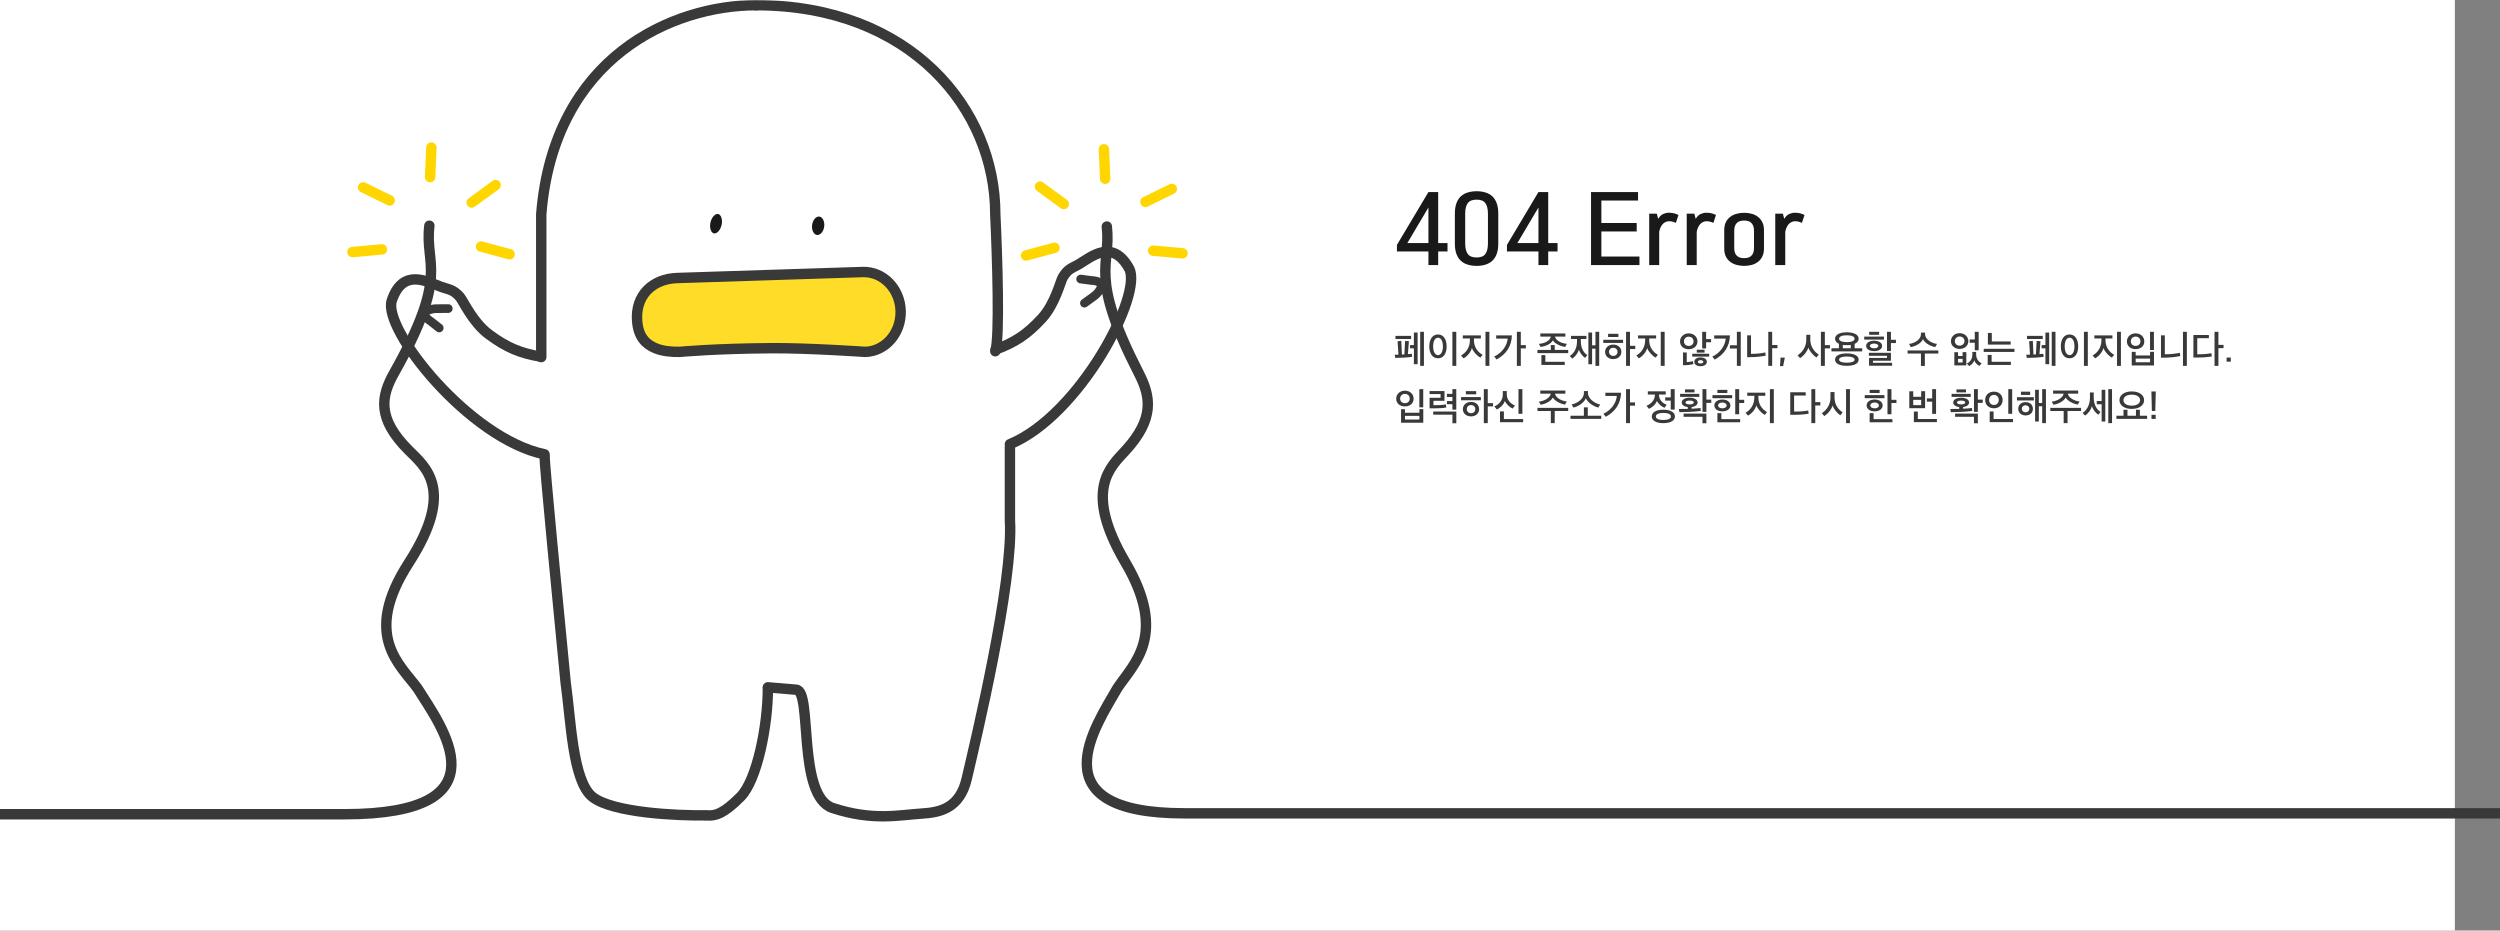 <svg width="1440" height="536" viewBox="0 0 1440 536" fill="none" xmlns="http://www.w3.org/2000/svg">
<rect x="0" y="0" width="1440" height="536" fill="#808080" stroke="none"/>
<g clip-path="url(#clip0_2197_177)">
<path d="M1414 0H-27V536H1414V0Z" fill="white"/>
<mask id="mask0_2197_177" style="mask-type:luminance" maskUnits="userSpaceOnUse" x="-26" y="0" width="1504" height="474">
<path d="M1478 0H-26V474H1478V0Z" fill="white"/>
</mask>
<g mask="url(#mask0_2197_177)">
<path d="M804.633 141.056L822.777 110.624H828.393V140H833.769V144.848H828.393V152.672H822.777V144.848H804.633V141.056ZM822.777 140V119.504L810.633 140H822.777ZM850.529 153.152C848.673 153.152 846.977 152.912 845.441 152.432C843.905 151.984 842.577 151.248 841.457 150.224C840.369 149.232 839.521 147.92 838.913 146.288C838.305 144.656 838.001 142.656 838.001 140.288V123.008C838.001 120.672 838.305 118.688 838.913 117.056C839.521 115.392 840.369 114.064 841.457 113.072C842.577 112.048 843.905 111.312 845.441 110.864C846.977 110.384 848.673 110.144 850.529 110.144C852.385 110.144 854.081 110.384 855.617 110.864C857.153 111.312 858.465 112.048 859.553 113.072C860.641 114.064 861.489 115.392 862.097 117.056C862.705 118.688 863.009 120.672 863.009 123.008V140.288C863.009 142.656 862.705 144.656 862.097 146.288C861.489 147.92 860.641 149.232 859.553 150.224C858.465 151.248 857.153 151.984 855.617 152.432C854.081 152.912 852.385 153.152 850.529 153.152ZM850.529 148.304C852.929 148.304 854.609 147.632 855.569 146.288C856.561 144.944 857.057 142.912 857.057 140.192V123.104C857.057 120.384 856.561 118.352 855.569 117.008C854.609 115.664 852.929 114.992 850.529 114.992C848.129 114.992 846.433 115.664 845.441 117.008C844.449 118.352 843.953 120.384 843.953 123.104V140.192C843.953 142.912 844.449 144.944 845.441 146.288C846.433 147.632 848.129 148.304 850.529 148.304ZM868.008 141.056L886.152 110.624H891.768V140H897.144V144.848H891.768V152.672H886.152V144.848H868.008V141.056ZM886.152 140V119.504L874.008 140H886.152ZM944.326 147.776V152.672H916.438V110.624H943.51V115.52H922.39V128.432H942.742V133.328H922.39V147.776H944.326ZM955.124 126.08C955.892 124.736 956.82 123.808 957.908 123.296C959.028 122.784 960.1 122.528 961.124 122.528C962.596 122.528 963.748 122.672 964.58 122.96C965.412 123.216 966.148 123.504 966.788 123.824L965.3 128.384C964.692 128.096 964.084 127.872 963.476 127.712C962.9 127.52 962.228 127.424 961.46 127.424C960.596 127.424 959.844 127.6 959.204 127.952C958.564 128.272 958.004 128.72 957.524 129.296C957.076 129.84 956.692 130.48 956.372 131.216C956.084 131.952 955.86 132.72 955.7 133.52V152.672H949.94V123.056H954.308L955.124 126.08ZM976.731 126.08C977.501 124.736 978.431 123.808 979.521 123.296C980.641 122.784 981.711 122.528 982.731 122.528C984.201 122.528 985.361 122.672 986.191 122.96C987.021 123.216 987.761 123.504 988.401 123.824L986.911 128.384C986.301 128.096 985.691 127.872 985.081 127.712C984.511 127.52 983.841 127.424 983.071 127.424C982.201 127.424 981.451 127.6 980.811 127.952C980.171 128.272 979.611 128.72 979.131 129.296C978.681 129.84 978.301 130.48 977.981 131.216C977.691 131.952 977.471 132.72 977.311 133.52V152.672H971.55V123.056H975.921L976.731 126.08ZM1016.05 143.168C1016.05 144.992 1015.72 146.544 1015.05 147.824C1014.41 149.104 1013.56 150.128 1012.5 150.896C1011.45 151.696 1010.23 152.272 1008.85 152.624C1007.48 152.976 1006.07 153.152 1004.63 153.152C1003.19 153.152 1001.78 152.976 1000.41 152.624C999.031 152.272 997.801 151.696 996.711 150.896C995.651 150.128 994.791 149.104 994.121 147.824C993.481 146.544 993.161 144.992 993.161 143.168V132.56C993.161 130.736 993.481 129.184 994.121 127.904C994.791 126.624 995.651 125.6 996.711 124.832C997.801 124.032 999.031 123.456 1000.41 123.104C1001.78 122.752 1003.19 122.576 1004.63 122.576C1006.07 122.576 1007.48 122.752 1008.85 123.104C1010.23 123.456 1011.45 124.032 1012.5 124.832C1013.56 125.6 1014.41 126.624 1015.05 127.904C1015.72 129.184 1016.05 130.736 1016.05 132.56V143.168ZM998.921 142.88C998.921 144.064 999.081 145.04 999.401 145.808C999.721 146.544 1000.15 147.12 1000.69 147.536C1001.24 147.984 1001.85 148.288 1002.52 148.448C1003.19 148.608 1003.89 148.688 1004.63 148.688C1005.33 148.688 1006.02 148.608 1006.69 148.448C1007.4 148.288 1008.01 147.984 1008.52 147.536C1009.06 147.12 1009.49 146.544 1009.81 145.808C1010.13 145.04 1010.29 144.064 1010.29 142.88V132.848C1010.29 131.664 1010.13 130.704 1009.81 129.968C1009.49 129.2 1009.06 128.608 1008.52 128.192C1008.01 127.744 1007.4 127.44 1006.69 127.28C1006.02 127.12 1005.33 127.04 1004.63 127.04C1003.89 127.04 1003.19 127.12 1002.52 127.28C1001.85 127.44 1001.24 127.744 1000.69 128.192C1000.15 128.608 999.721 129.2 999.401 129.968C999.081 130.704 998.921 131.664 998.921 132.848V142.88ZM1027.73 126.08C1028.5 124.736 1029.43 123.808 1030.52 123.296C1031.64 122.784 1032.71 122.528 1033.73 122.528C1035.2 122.528 1036.36 122.672 1037.19 122.96C1038.02 123.216 1038.76 123.504 1039.4 123.824L1037.91 128.384C1037.3 128.096 1036.69 127.872 1036.08 127.712C1035.51 127.52 1034.84 127.424 1034.07 127.424C1033.2 127.424 1032.45 127.6 1031.81 127.952C1031.17 128.272 1030.61 128.72 1030.13 129.296C1029.68 129.84 1029.3 130.48 1028.98 131.216C1028.69 131.952 1028.47 132.72 1028.31 133.52V152.672H1022.55V123.056H1026.92L1027.73 126.08Z" fill="#191919"/>
<path d="M811.536 196.526L810.942 203.984C811.822 203.94 812.614 203.852 813.164 203.764L813.384 205.524C810.26 205.964 807.07 206.14 803.66 206.162L803.352 204.292C803.99 204.292 804.738 204.292 805.508 204.27L805.002 196.57L807.136 196.328L807.488 204.204L808.852 204.138H808.918L809.336 196.372L811.536 196.526ZM816.552 209.792H814.396V200.64H812.196V198.77H814.396V191.554H816.552V209.792ZM820.182 210.738H818.026V191.136H820.182V210.738ZM812.812 195.25H803.792V193.446H812.812V195.25ZM838.821 210.738H836.577V191.136H838.821V210.738ZM823.267 199.518C823.267 195.382 825.137 192.654 828.283 192.654C831.429 192.654 833.255 195.382 833.255 199.54C833.255 203.654 831.429 206.382 828.283 206.382C825.137 206.382 823.267 203.654 823.267 199.518ZM831.121 199.518C831.121 196.372 829.955 194.502 828.283 194.502C826.633 194.502 825.489 196.372 825.489 199.518C825.489 202.664 826.633 204.556 828.283 204.556C829.955 204.556 831.121 202.664 831.121 199.518ZM853.984 204.358L852.664 206.008C850.838 204.996 848.462 202.488 847.824 200.464C847.318 202.576 845.338 205.172 843.006 206.404L841.576 204.754C844.7 202.994 846.658 199.892 846.658 195.932V194.964H842.566V193.182H852.972V194.964H848.99V195.91C848.99 199.87 851.102 202.796 853.984 204.358ZM857.878 210.738H855.634V191.136H857.878V210.738ZM878.893 200.662H875.989V210.738H873.723V191.136H875.989V198.792H878.893V200.662ZM870.841 193.204C870.687 199.276 867.717 203.962 862.063 207.064L860.655 205.348C865.165 203.28 868.047 199.166 868.421 195.052H861.799V193.204H870.841ZM902.542 198.022L901.552 199.826C898.604 199.43 895.502 197.846 894.446 195.998C893.544 197.912 890.596 199.452 887.362 199.826L886.394 198.066C889.672 197.846 892.884 196.284 893.258 193.886H887.23V192.06H901.662V193.886H895.678C896.118 196.284 899.726 197.868 902.542 198.022ZM903.29 203.39H885.58V201.564H893.28V198.748H895.524V201.564H903.29V203.39ZM901.288 210.188H887.846V204.556H890.112V208.384H901.288V210.188ZM921.137 210.738H918.981V200.816H917.045V209.814H914.911V191.532H917.045V198.924H918.981V191.136H921.137V210.738ZM914.317 204.512L912.997 206.14C911.677 205.304 909.961 203.214 909.433 201.344C908.993 203.28 907.299 205.524 905.605 206.58L904.197 205.062C906.793 203.346 908.355 200.508 908.355 196.614V195.25H904.901V193.446H913.767V195.25H910.555V196.548C910.555 200.442 912.117 203.236 914.317 204.512ZM933.902 202.664C933.902 205.018 932.032 206.844 929.238 206.844C926.422 206.844 924.53 205.084 924.53 202.664C924.53 200.332 926.422 198.484 929.238 198.484C932.032 198.484 933.902 200.266 933.902 202.664ZM931.68 202.664C931.68 201.278 930.646 200.332 929.238 200.332C927.808 200.332 926.796 201.278 926.796 202.664C926.796 204.028 927.808 204.996 929.238 204.996C930.756 204.996 931.68 204.028 931.68 202.664ZM934.892 197.538H923.496V195.712H934.892V197.538ZM926.268 194.128V192.28H932.208V194.128H926.268ZM938.874 191.136V199.188H941.91V201.08H938.874V210.738H936.608V191.136H938.874ZM954.939 204.358L953.619 206.008C951.793 204.996 949.417 202.488 948.779 200.464C948.273 202.576 946.293 205.172 943.961 206.404L942.531 204.754C945.655 202.994 947.613 199.892 947.613 195.932V194.964H943.521V193.182H953.927V194.964H949.945V195.91C949.945 199.87 952.057 202.796 954.939 204.358ZM958.833 210.738H956.589V191.136H958.833V210.738ZM977.73 196.68C977.73 199.298 975.57 201.168 972.714 201.168C969.854 201.168 967.698 199.386 967.698 196.68C967.698 194.04 969.854 192.016 972.714 192.016C975.57 192.016 977.73 193.974 977.73 196.68ZM975.49 196.68C975.49 195.162 974.43 193.93 972.714 193.93C971.02 193.93 969.964 195.14 969.964 196.658C969.964 198.132 971.042 199.254 972.714 199.254C974.43 199.254 975.49 198.132 975.49 196.68ZM975.4 209.726C973.946 210.1 971.834 210.408 969.414 210.386V203.016H971.57V208.582C972.714 208.56 974.06 208.296 975.09 208.01L975.4 209.726ZM981.82 203.104H977.33V201.432H981.82V203.104ZM984.48 205.392H974.72V203.764H984.48V205.392ZM983.14 208.428C983.14 210.034 981.49 210.936 979.51 210.936C977.55 210.936 975.9 210.034 975.9 208.428C975.9 206.778 977.55 205.876 979.51 205.876C981.49 205.876 983.14 206.778 983.14 208.428ZM981.1 208.428C981.1 207.768 980.39 207.46 979.51 207.46C978.7 207.46 977.97 207.79 977.97 208.428C977.97 209.066 978.7 209.374 979.51 209.374C980.39 209.374 981.1 209.088 981.1 208.428ZM985.58 197.164H982.72V200.706H980.46V191.136H982.72V195.316H985.58V197.164ZM1002.68 210.738H1000.44V200.772H996.44V198.88H1000.44V191.136H1002.68V210.738ZM996.44 193.204C996.3 199.276 993.33 204.05 987.7 207.13L986.29 205.414C990.76 203.346 993.64 199.166 994.02 195.052H987.39V193.204H996.44ZM1023.81 200.574H1020.77V210.738H1018.53V191.136H1020.77V198.704H1023.81V200.574ZM1017.08 204.842C1014.72 205.414 1010.85 205.7 1008.39 205.722L1006.36 205.744V193.138H1008.58V203.83C1011.14 203.83 1014.55 203.588 1016.77 202.994L1017.08 204.842ZM1025.27 210.892L1025.6 205.986H1028.06L1027.09 210.892H1025.27ZM1051.11 191.136V198.792H1054.06V200.684H1051.11V210.738H1048.84V191.136H1051.11ZM1047.61 204.248L1046.27 205.942C1044.6 204.864 1042.31 202.356 1041.6 200.2C1040.92 202.532 1038.96 204.996 1036.81 206.294L1035.42 204.644C1038.48 202.664 1040.42 199.43 1040.42 195.69V192.83H1042.73V195.558C1042.73 199.32 1044.73 202.444 1047.61 204.248ZM1070.58 195.096C1070.58 196.372 1069.77 197.406 1068.27 198.066V200.596H1072.63V202.4H1054.92V200.596H1059.21V198.022C1057.76 197.362 1056.99 196.35 1056.99 195.096C1056.99 192.918 1059.45 191.4 1063.76 191.4C1068.12 191.4 1070.58 192.918 1070.58 195.096ZM1070.58 207.13C1070.58 209.396 1068.08 210.716 1063.79 210.716C1059.5 210.716 1056.99 209.396 1056.99 207.13C1056.99 204.908 1059.5 203.566 1063.76 203.566C1068.08 203.566 1070.58 204.908 1070.58 207.13ZM1068.25 195.096C1068.25 193.886 1066.58 193.116 1063.76 193.116C1060.97 193.116 1059.3 193.886 1059.3 195.096C1059.3 196.328 1060.97 197.076 1063.76 197.076C1066.51 197.076 1068.25 196.328 1068.25 195.096ZM1068.25 207.152C1068.25 206.008 1066.49 205.348 1063.76 205.348C1061.04 205.348 1059.3 206.008 1059.3 207.152C1059.3 208.318 1061.04 208.912 1063.76 208.912C1066.51 208.912 1068.25 208.318 1068.25 207.152ZM1063.79 198.814C1062.95 198.814 1062.16 198.792 1061.45 198.66V200.596H1066.03V198.682C1065.35 198.792 1064.6 198.814 1063.79 198.814ZM1085.17 195.602H1073.8V193.864H1085.17V195.602ZM1084.1 199.232C1084.1 201.146 1082.14 202.246 1079.5 202.246C1076.9 202.246 1074.9 201.146 1074.9 199.232C1074.9 197.406 1076.86 196.262 1079.5 196.262C1082.12 196.262 1084.1 197.406 1084.1 199.232ZM1081.92 199.232C1081.92 198.396 1080.77 197.89 1079.5 197.89C1078.22 197.89 1077.06 198.396 1077.06 199.232C1077.06 200.156 1078.24 200.618 1079.5 200.618C1080.77 200.618 1081.92 200.156 1081.92 199.232ZM1076.64 192.852V191.114H1082.38V192.852H1076.64ZM1092.06 197.604H1089.18V202.202H1086.91V191.136H1089.18V195.712H1092.06V197.604ZM1089.84 210.672H1076.57V206.162H1086.91V204.952H1076.48V203.214H1089.18V207.768H1078.82V208.956H1089.84V210.672ZM1108.71 210.76H1106.47V203.632H1098.77V201.85H1116.48V203.632H1108.71V210.76ZM1115.73 198.088L1114.7 199.914C1111.79 199.43 1108.63 197.516 1107.64 195.338C1106.78 197.516 1103.59 199.408 1100.62 199.936L1099.63 198.088C1103.1 197.692 1106.47 195.382 1106.47 192.566V191.576H1108.85V192.566C1108.85 195.382 1112.56 197.78 1115.73 198.088ZM1137.47 197.428H1134.54V195.536H1137.47V191.136H1139.71V201.74H1137.47V197.428ZM1132.6 210.474H1125.7V202.862H1127.83V205.04H1130.47V202.84H1132.6V210.474ZM1130.47 208.78V206.712H1127.83V208.78H1130.47ZM1141.43 209.22L1140.15 210.782C1138.94 210.254 1137.42 208.626 1137.18 207.548C1136.92 208.736 1135.57 210.188 1134.25 210.87L1132.89 209.352C1135.07 208.45 1136.08 206.448 1136.08 204.116V202.73H1138.26V204.116C1138.26 206.228 1139.25 208.274 1141.43 209.22ZM1128.73 191.906C1131.59 191.906 1133.77 193.864 1133.77 196.526C1133.77 199.144 1131.59 200.992 1128.73 200.992C1126 200.992 1123.74 199.21 1123.74 196.526C1123.74 193.908 1125.89 191.906 1128.73 191.906ZM1128.73 193.82C1127.21 193.82 1125.96 195.03 1125.96 196.504C1125.96 197.956 1127.15 199.1 1128.73 199.1C1130.43 199.1 1131.53 197.868 1131.53 196.504C1131.53 195.03 1130.45 193.82 1128.73 193.82ZM1160.33 202.73H1142.62V200.904H1160.33V202.73ZM1158.15 198.506H1145.02V191.774H1147.28V196.702H1158.15V198.506ZM1158.28 210.21H1144.91V204.446H1147.17V208.406H1158.28V210.21ZM1175.31 196.526L1174.72 203.984C1175.6 203.94 1176.39 203.852 1176.94 203.764L1177.16 205.524C1174.03 205.964 1170.84 206.14 1167.43 206.162L1167.13 204.292C1167.76 204.292 1168.51 204.292 1169.28 204.27L1168.78 196.57L1170.91 196.328L1171.26 204.204L1172.63 204.138H1172.69L1173.11 196.372L1175.31 196.526ZM1180.33 209.792H1178.17V200.64H1175.97V198.77H1178.17V191.554H1180.33V209.792ZM1183.96 210.738H1181.8V191.136H1183.96V210.738ZM1176.59 195.25H1167.57V193.446H1176.59V195.25ZM1202.59 210.738H1200.35V191.136H1202.59V210.738ZM1187.04 199.518C1187.04 195.382 1188.91 192.654 1192.06 192.654C1195.2 192.654 1197.03 195.382 1197.03 199.54C1197.03 203.654 1195.2 206.382 1192.06 206.382C1188.91 206.382 1187.04 203.654 1187.04 199.518ZM1194.89 199.518C1194.89 196.372 1193.73 194.502 1192.06 194.502C1190.41 194.502 1189.26 196.372 1189.26 199.518C1189.26 202.664 1190.41 204.556 1192.06 204.556C1193.73 204.556 1194.89 202.664 1194.89 199.518ZM1217.76 204.358L1216.44 206.008C1214.61 204.996 1212.24 202.488 1211.6 200.464C1211.09 202.576 1209.11 205.172 1206.78 206.404L1205.35 204.754C1208.47 202.994 1210.43 199.892 1210.43 195.932V194.964H1206.34V193.182H1216.75V194.964H1212.76V195.91C1212.76 199.87 1214.88 202.796 1217.76 204.358ZM1221.65 210.738H1219.41V191.136H1221.65V210.738ZM1240.69 210.496H1227.88V202.686H1230.15V204.732H1238.44V202.642H1240.69V210.496ZM1238.44 208.67V206.536H1230.15V208.67H1238.44ZM1240.66 201.608H1238.42V191.136H1240.66V201.608ZM1235.12 196.658C1235.12 199.408 1232.96 201.102 1230.1 201.102C1227.27 201.102 1225.09 199.408 1225.09 196.658C1225.09 193.974 1227.27 192.016 1230.1 192.016C1232.96 192.016 1235.12 193.908 1235.12 196.658ZM1232.88 196.614C1232.88 194.898 1231.69 193.886 1230.1 193.886C1228.54 193.886 1227.35 194.942 1227.35 196.614C1227.35 198.264 1228.56 199.232 1230.1 199.232C1231.64 199.232 1232.88 198.264 1232.88 196.614ZM1259.63 210.738H1257.39V191.136H1259.63V210.738ZM1255.59 203.214L1255.85 205.062C1253.45 205.656 1249.23 206.008 1246.76 206.03H1244.72V193.16H1246.94V204.05C1249.56 204.138 1253.43 203.698 1255.59 203.214ZM1280.76 200.53H1277.81V210.738H1275.57V191.136H1277.81V198.638H1280.76V200.53ZM1273.74 203.434L1274.03 205.282C1271.89 205.722 1268.75 205.942 1265.47 205.942H1263.4V192.962H1272.31V194.81H1265.62V204.05C1268.04 204.094 1271.23 203.962 1273.74 203.434ZM1282.52 208.318V205.942H1284.94V208.318H1282.52ZM819.808 243.496H807.004V235.686H809.27V237.732H817.564V235.642H819.808V243.496ZM817.564 241.67V239.536H809.27V241.67H817.564ZM819.786 234.608H817.542V224.136H819.786V234.608ZM814.242 229.658C814.242 232.408 812.086 234.102 809.226 234.102C806.388 234.102 804.21 232.408 804.21 229.658C804.21 226.974 806.388 225.016 809.226 225.016C812.086 225.016 814.242 226.908 814.242 229.658ZM811.998 229.614C811.998 227.898 810.81 226.886 809.226 226.886C807.664 226.886 806.476 227.942 806.476 229.614C806.476 231.264 807.686 232.232 809.226 232.232C810.766 232.232 811.998 231.264 811.998 229.614ZM832.815 232.936L833.101 234.696C830.769 235.158 828.789 235.202 825.995 235.202H823.443V229.13H829.779V226.996H823.421V225.236H832.023V230.868H825.687V233.398C827.865 233.398 830.439 233.398 832.815 232.936ZM833.431 228.69V226.864H836.577V224.136H838.821V235.972H836.577V232.826H833.431V231H836.577V228.69H833.431ZM825.533 237.05H838.843V243.782H836.599V238.854H825.533V237.05ZM851.982 235.664C851.982 238.018 850.112 239.844 847.318 239.844C844.502 239.844 842.61 238.084 842.61 235.664C842.61 233.332 844.502 231.484 847.318 231.484C850.112 231.484 851.982 233.266 851.982 235.664ZM849.76 235.664C849.76 234.278 848.726 233.332 847.318 233.332C845.888 233.332 844.876 234.278 844.876 235.664C844.876 237.028 845.888 237.996 847.318 237.996C848.836 237.996 849.76 237.028 849.76 235.664ZM852.972 230.538H841.576V228.712H852.972V230.538ZM844.348 227.128V225.28H850.288V227.128H844.348ZM856.954 224.136V232.188H859.99V234.08H856.954V243.738H854.688V224.136H856.954ZM876.891 238.348H874.647V224.136H876.891V238.348ZM877.331 243.188H863.999V236.984H866.243V241.384H877.331V243.188ZM872.623 233.53L871.303 235.334C869.653 234.652 867.629 232.826 866.793 230.934C866.177 232.98 864.065 235.07 862.129 235.862L860.765 234.058C863.537 232.98 865.605 230.384 865.605 227.348V225.236H867.915V227.26C867.915 230.362 870.313 232.782 872.623 233.53ZM901.64 226.754H895.678C896.074 229.174 899.528 230.956 902.454 231.264L901.442 233.046C898.692 232.65 895.436 230.802 894.446 228.998C893.5 230.912 890.332 232.694 887.45 233.134L886.372 231.352C889.386 231.044 892.862 229.196 893.258 226.754H887.208V224.928H901.64V226.754ZM895.524 243.716H893.28V236.742H885.58V234.938H903.29V236.742H895.524V243.716ZM921.753 233.024L920.587 234.762C917.661 234.014 914.471 231.792 913.459 229.372C912.557 231.814 909.301 234.058 906.331 234.762L905.231 232.936C908.443 232.43 912.315 229.79 912.315 226.424V225.258H914.669V226.424C914.669 229.746 918.805 232.474 921.753 233.024ZM922.325 241.274H904.615V239.448H912.315V234.63H914.559V239.448H922.325V241.274ZM941.778 233.662H938.874V243.738H936.608V224.136H938.874V231.792H941.778V233.662ZM933.726 226.204C933.572 232.276 930.602 236.962 924.948 240.064L923.54 238.348C928.05 236.28 930.932 232.166 931.306 228.052H924.684V226.204H933.726ZM964.767 239.888C964.767 242.198 962.325 243.738 958.079 243.738C953.855 243.738 951.435 242.198 951.435 239.888C951.435 237.534 953.855 235.994 958.079 235.994C962.325 235.994 964.767 237.534 964.767 239.888ZM949.147 227.26V225.39H959.465V227.26H955.549V227.326C955.549 230.252 957.727 232.408 960.015 233.112L958.761 234.894C957.155 234.256 955.219 232.716 954.383 230.89C953.811 232.804 951.699 234.718 949.741 235.466L948.377 233.706C951.127 232.694 953.217 230.34 953.217 227.436V227.26H949.147ZM959.157 230.758V228.888H962.347V224.136H964.613V235.928H962.347V230.758H959.157ZM958.079 237.842C955.373 237.842 953.767 238.59 953.767 239.888C953.767 241.164 955.373 241.912 958.079 241.912C960.851 241.912 962.457 241.164 962.457 239.888C962.457 238.59 960.851 237.842 958.079 237.842ZM979.47 235.004L979.67 236.698C975.95 237.204 971.548 237.38 967.324 237.424L966.994 235.576C968.446 235.576 970.404 235.576 972.142 235.532V234.476C970.118 234.212 968.688 233.266 968.688 231.836C968.688 230.12 970.646 229.086 973.242 229.086C975.86 229.086 977.82 230.12 977.82 231.836C977.82 233.266 976.39 234.212 974.39 234.476V235.422C976.19 235.334 978.32 235.18 979.47 235.004ZM982.88 224.136V230.164H985.69V232.056H982.88V237.226H980.63V224.136H982.88ZM969.766 238.238H982.88V243.804H980.63V240.064H969.766V238.238ZM978.79 228.602H967.742V226.886H978.79V228.602ZM970.558 226.028V224.312H976.04V226.028H970.558ZM975.62 231.836C975.62 231.11 974.69 230.736 973.242 230.736C971.812 230.736 970.866 231.11 970.866 231.836C970.866 232.54 971.834 232.936 973.242 232.936C974.69 232.936 975.62 232.518 975.62 231.836ZM997.73 229.372H986.38V227.59H997.73V229.372ZM996.7 233.53C996.7 235.598 994.72 236.94 992.1 236.94C989.46 236.94 987.46 235.598 987.46 233.53C987.46 231.506 989.44 230.12 992.1 230.12C994.72 230.12 996.7 231.506 996.7 233.53ZM994.54 233.53C994.54 232.496 993.42 231.836 992.1 231.836C990.72 231.836 989.62 232.496 989.62 233.53C989.62 234.586 990.72 235.202 992.1 235.202C993.42 235.202 994.54 234.586 994.54 233.53ZM989.22 226.38V224.576H994.96V226.38H989.22ZM1001.76 224.136V230.274H1004.66V232.144H1001.76V238.634H999.49V224.136H1001.76ZM1002.33 243.21H989.22V237.952H991.49V241.406H1002.33V243.21ZM1017.82 237.358L1016.5 239.008C1014.68 237.996 1012.3 235.488 1011.66 233.464C1011.16 235.576 1009.18 238.172 1006.85 239.404L1005.42 237.754C1008.54 235.994 1010.5 232.892 1010.5 228.932V227.964H1006.41V226.182H1016.81V227.964H1012.83V228.91C1012.83 232.87 1014.94 235.796 1017.82 237.358ZM1021.72 243.738H1019.47V224.136H1021.72V243.738ZM1048.53 233.53H1045.59V243.738H1043.34V224.136H1045.59V231.638H1048.53V233.53ZM1041.52 236.434L1041.8 238.282C1039.67 238.722 1036.52 238.942 1033.24 238.942H1031.18V225.962H1040.09V227.81H1033.4V237.05C1035.82 237.094 1039.01 236.962 1041.52 236.434ZM1065.57 243.738H1063.32V224.136H1065.57V243.738ZM1061.37 237.512L1060.02 239.206C1058.35 238.128 1056.26 235.708 1055.54 233.552C1054.88 235.884 1052.92 238.348 1050.76 239.646L1049.38 237.996C1052.41 236.016 1054.35 232.782 1054.35 229.042V225.83H1056.68V228.91C1056.68 232.672 1058.51 235.708 1061.37 237.512ZM1085.43 229.372H1074.08V227.59H1085.43V229.372ZM1084.4 233.53C1084.4 235.598 1082.42 236.94 1079.8 236.94C1077.16 236.94 1075.16 235.598 1075.16 233.53C1075.16 231.506 1077.14 230.12 1079.8 230.12C1082.42 230.12 1084.4 231.506 1084.4 233.53ZM1082.24 233.53C1082.24 232.496 1081.12 231.836 1079.8 231.836C1078.41 231.836 1077.31 232.496 1077.31 233.53C1077.31 234.586 1078.41 235.202 1079.8 235.202C1081.12 235.202 1082.24 234.586 1082.24 233.53ZM1076.92 226.38V224.576H1082.66V226.38H1076.92ZM1089.46 224.136V230.274H1092.36V232.144H1089.46V238.634H1087.19V224.136H1089.46ZM1090.03 243.21H1076.92V237.952H1079.18V241.406H1090.03V243.21ZM1112.93 231.374H1109.87V229.482H1112.93V224.136H1115.17V238.37H1112.93V231.374ZM1115.64 243.166H1102.39V237.05H1104.66V241.362H1115.64V243.166ZM1108.86 235.136H1099.75V225.368H1102.02V228.558H1106.59V225.346H1108.86V235.136ZM1106.59 233.354V230.34H1102.02V233.354H1106.59ZM1135.83 235.004L1136.03 236.698C1132.31 237.204 1127.91 237.38 1123.69 237.424L1123.36 235.576C1124.81 235.576 1126.77 235.576 1128.51 235.532V234.476C1126.48 234.212 1125.05 233.266 1125.05 231.836C1125.05 230.12 1127.01 229.086 1129.61 229.086C1132.22 229.086 1134.18 230.12 1134.18 231.836C1134.18 233.266 1132.75 234.212 1130.75 234.476V235.422C1132.55 235.334 1134.69 235.18 1135.83 235.004ZM1139.24 224.136V230.164H1142.06V232.056H1139.24V237.226H1137V224.136H1139.24ZM1126.13 238.238H1139.24V243.804H1137V240.064H1126.13V238.238ZM1135.15 228.602H1124.11V226.886H1135.15V228.602ZM1126.92 226.028V224.312H1132.4V226.028H1126.92ZM1131.98 231.836C1131.98 231.11 1131.06 230.736 1129.61 230.736C1128.18 230.736 1127.23 231.11 1127.23 231.836C1127.23 232.54 1128.2 232.936 1129.61 232.936C1131.06 232.936 1131.98 232.518 1131.98 231.836ZM1159.02 238.348H1156.78V224.136H1159.02V238.348ZM1159.49 243.166H1146.07V237.006H1148.31V241.362H1159.49V243.166ZM1153.52 230.384C1153.52 233.178 1151.5 235.18 1148.51 235.18C1145.52 235.18 1143.45 233.178 1143.45 230.406C1143.45 227.612 1145.49 225.588 1148.51 225.588C1151.5 225.588 1153.52 227.59 1153.52 230.384ZM1151.28 230.384C1151.28 228.668 1150.22 227.458 1148.51 227.458C1146.84 227.458 1145.71 228.712 1145.71 230.384C1145.71 231.99 1146.84 233.266 1148.51 233.266C1150.22 233.266 1151.28 231.99 1151.28 230.384ZM1178.46 243.738H1176.3V233.992H1174.36V242.814H1172.23V224.532H1174.36V232.122H1176.3V224.136H1178.46V243.738ZM1170.95 235.488C1170.95 237.776 1169.24 239.294 1166.73 239.294C1164.22 239.294 1162.51 237.644 1162.51 235.488C1162.51 233.134 1164.22 231.638 1166.73 231.638C1169.24 231.638 1170.95 233.178 1170.95 235.488ZM1161.76 230.67V228.8H1171.5V230.67H1161.76ZM1168.89 235.488C1168.89 234.256 1167.98 233.442 1166.73 233.442C1165.48 233.442 1164.57 234.256 1164.57 235.488C1164.57 236.676 1165.48 237.49 1166.73 237.49C1167.98 237.49 1168.89 236.632 1168.89 235.488ZM1164.07 227.48V225.588H1169.37V227.48H1164.07ZM1197.03 226.754H1191.07C1191.46 229.174 1194.92 230.956 1197.84 231.264L1196.83 233.046C1194.08 232.65 1190.82 230.802 1189.83 228.998C1188.89 230.912 1185.72 232.694 1182.84 233.134L1181.76 231.352C1184.77 231.044 1188.25 229.196 1188.65 226.754H1182.6V224.928H1197.03V226.754ZM1190.91 243.716H1188.67V236.742H1180.97V234.938H1198.68V236.742H1190.91V243.716ZM1216.53 243.738H1214.37V224.136H1216.53V243.738ZM1212.65 242.814H1210.54V232.848H1207.73V230.978H1210.54V224.532H1212.65V242.814ZM1209.93 237.314L1208.63 238.876C1207.24 237.996 1205.48 235.928 1204.91 233.882C1204.43 236.016 1202.86 238.194 1200.97 239.382L1199.61 237.842C1201.98 236.28 1203.81 233.178 1203.81 229.152V226.072H1205.99V229.13C1205.99 232.87 1207.64 235.906 1209.93 237.314ZM1235.01 230.494C1235.01 233.464 1232.19 235.532 1227.88 235.532C1223.64 235.532 1220.8 233.464 1220.8 230.494C1220.8 227.546 1223.64 225.456 1227.88 225.456C1232.19 225.456 1235.01 227.546 1235.01 230.494ZM1232.7 230.494C1232.7 228.602 1230.81 227.326 1227.88 227.326C1225 227.326 1223.09 228.602 1223.09 230.494C1223.09 232.386 1225 233.662 1227.88 233.662C1230.79 233.662 1232.7 232.386 1232.7 230.494ZM1236.75 241.252H1219.04V239.448H1223.13V236.038L1225.42 236.016V239.448H1230.3V236.016L1232.57 236.038V239.448H1236.75V241.252ZM1239.48 236.72L1239.2 225.5H1241.73L1241.44 236.72H1239.48ZM1239.26 241.318V238.942H1241.68V241.318H1239.26Z" fill="#393939"/>
<path d="M435.596 3C387.827 3 318.984 32.504 311.758 123.426V205.681M442.309 396.242C442.309 417.789 436.119 449.377 426.485 459.011C416.851 468.646 412.113 470.117 407.095 469.649C389.968 469.917 352.824 468.164 341.263 459.011C329.702 449.859 328.864 414.454 325.808 393.179C321.659 350.993 313.428 265.879 313.697 262.917" stroke="#393939" stroke-width="6" stroke-linecap="round"/>
<path d="M435.395 3C524.51 3 573.283 62.811 573.283 123.426C574.407 146.692 575.98 195.042 573.283 202.314M581.713 257.53V299.648C583.92 334.973 561.842 427.099 556.825 448.575C552.81 465.755 541.293 467.975 530.856 468.628C517.985 469.432 502.859 473.005 479.681 465.434C458.743 458.596 468.234 397.252 458.47 397.252L442.309 395.905" stroke="#393939" stroke-width="6" stroke-linecap="round"/>
<path d="M415.684 129.347C415.341 131.045 414.58 132.448 413.701 133.352C412.81 134.268 411.951 134.542 411.302 134.442C410.654 134.341 409.954 133.826 409.476 132.697C409.005 131.583 408.839 130.037 409.182 128.339C409.525 126.641 410.286 125.238 411.165 124.334C412.056 123.418 412.915 123.144 413.564 123.244C414.213 123.345 414.912 123.861 415.39 124.989C415.861 126.103 416.027 127.649 415.684 129.347Z" fill="#191919"/>
<path d="M474.773 130.22C474.621 131.815 474.011 133.178 473.217 134.096C472.422 135.017 471.536 135.405 470.75 135.366C469.964 135.326 469.159 134.854 468.546 133.864C467.934 132.876 467.587 131.465 467.739 129.87C467.89 128.275 468.501 126.912 469.294 125.993C470.089 125.072 470.975 124.685 471.761 124.724C472.547 124.763 473.352 125.234 473.965 126.225C474.577 127.214 474.924 128.624 474.773 130.22Z" fill="#191919"/>
<path d="M391.525 202.672C391.525 202.672 411.882 200.766 444.704 200.556C465.706 200.422 498.439 202.684 498.439 202.684C510.074 202.308 519.177 191.705 518.767 179.002C518.356 166.298 508.588 156.305 496.953 156.681L390.023 160.136C376.042 160.587 365.79 169.947 366.999 185C367.732 194.124 371.929 198.198 377.5 200.556C381.641 202.309 386.96 202.756 391.525 202.672Z" fill="#FFDC27" stroke="#393939" stroke-width="6"/>
<path d="M313.628 261.681C270.102 252.591 220.209 189.484 225.66 173.134C232.059 153.944 246.385 162.401 254.085 165.238C258.32 166.798 260.802 166.441 264.839 170.974C266.753 173.123 272.177 185.601 281.551 192.565C291.946 200.288 299.731 203.436 311.515 205.456" stroke="#393939" stroke-width="6" stroke-linecap="round"/>
<path d="M581.711 255.857C621.981 239.195 658.569 169.349 650.348 154.594C640.699 137.273 628.437 148.022 621.537 152.152C617.742 154.424 615.286 154.532 612.221 159.631C610.768 162.049 607.811 175.052 600.049 183.462C591.439 192.789 584.513 197.235 573.531 201.321" stroke="#393939" stroke-width="6" stroke-linecap="round"/>
<path d="M203 145.191L219.977 143.647" stroke="#FFD600" stroke-width="6" stroke-linecap="round"/>
<path d="M209.172 107.926L224.472 115.441" stroke="#FFD600" stroke-width="6" stroke-linecap="round"/>
<path d="M248.478 85L247.742 102.031" stroke="#FFD600" stroke-width="6" stroke-linecap="round"/>
<path d="M285.473 106.607L271.699 116.65" stroke="#FFD600" stroke-width="6" stroke-linecap="round"/>
<path d="M293.538 146.441L277.078 142.008" stroke="#FFD600" stroke-width="6" stroke-linecap="round"/>
<path d="M247.317 130C244.501 153.114 259.145 157.736 227.043 214.75C219.506 228.135 216.908 240.945 235.491 259.436C244.942 268.841 262.522 282.242 235.491 324.155C208.459 366.067 230.424 382.709 240.559 396.577C254.077 418.15 292.935 469 198.324 469C103.712 469 11.353 469 -23 469" stroke="#393939" stroke-width="6" stroke-linecap="round"/>
<path d="M681.122 145.915L664.223 144.379" stroke="#FFD600" stroke-width="6" stroke-linecap="round"/>
<path d="M674.98 108.82L659.75 116.302" stroke="#FFD600" stroke-width="6" stroke-linecap="round"/>
<path d="M635.855 86L636.587 102.953" stroke="#FFD600" stroke-width="6" stroke-linecap="round"/>
<path d="M599.027 107.507L612.738 117.505" stroke="#FFD600" stroke-width="6" stroke-linecap="round"/>
<path d="M591 147.159L607.385 142.747" stroke="#FFD600" stroke-width="6" stroke-linecap="round"/>
<path d="M637.533 130.488C640.093 153.532 626.777 158.141 655.968 214.982C662.821 228.327 665.184 241.099 648.287 259.534C639.692 268.91 623.707 282.271 648.287 324.057C672.866 365.843 652.894 382.435 643.677 396.261C631.386 417.769 596.052 468.466 682.083 468.466C768.113 468.466 1443.09 468.466 1474.33 468.466" stroke="#393939" stroke-width="6" stroke-linecap="round"/>
<path d="M258.215 177.739L250.756 177.798C246.726 178.146 240.597 180.119 248.32 185.227L252.987 188.904" stroke="#393939" stroke-width="5" stroke-linecap="round"/>
<path d="M624.624 174.629L630.747 170.17C633.871 167.454 637.782 161.923 628.432 161.53L622.438 160.72" stroke="#393939" stroke-width="5" stroke-linecap="round"/>
</g>
</g>
<defs>
<clipPath id="clip0_2197_177">
<rect width="1440" height="536" fill="white"/>
</clipPath>
</defs>
</svg>
